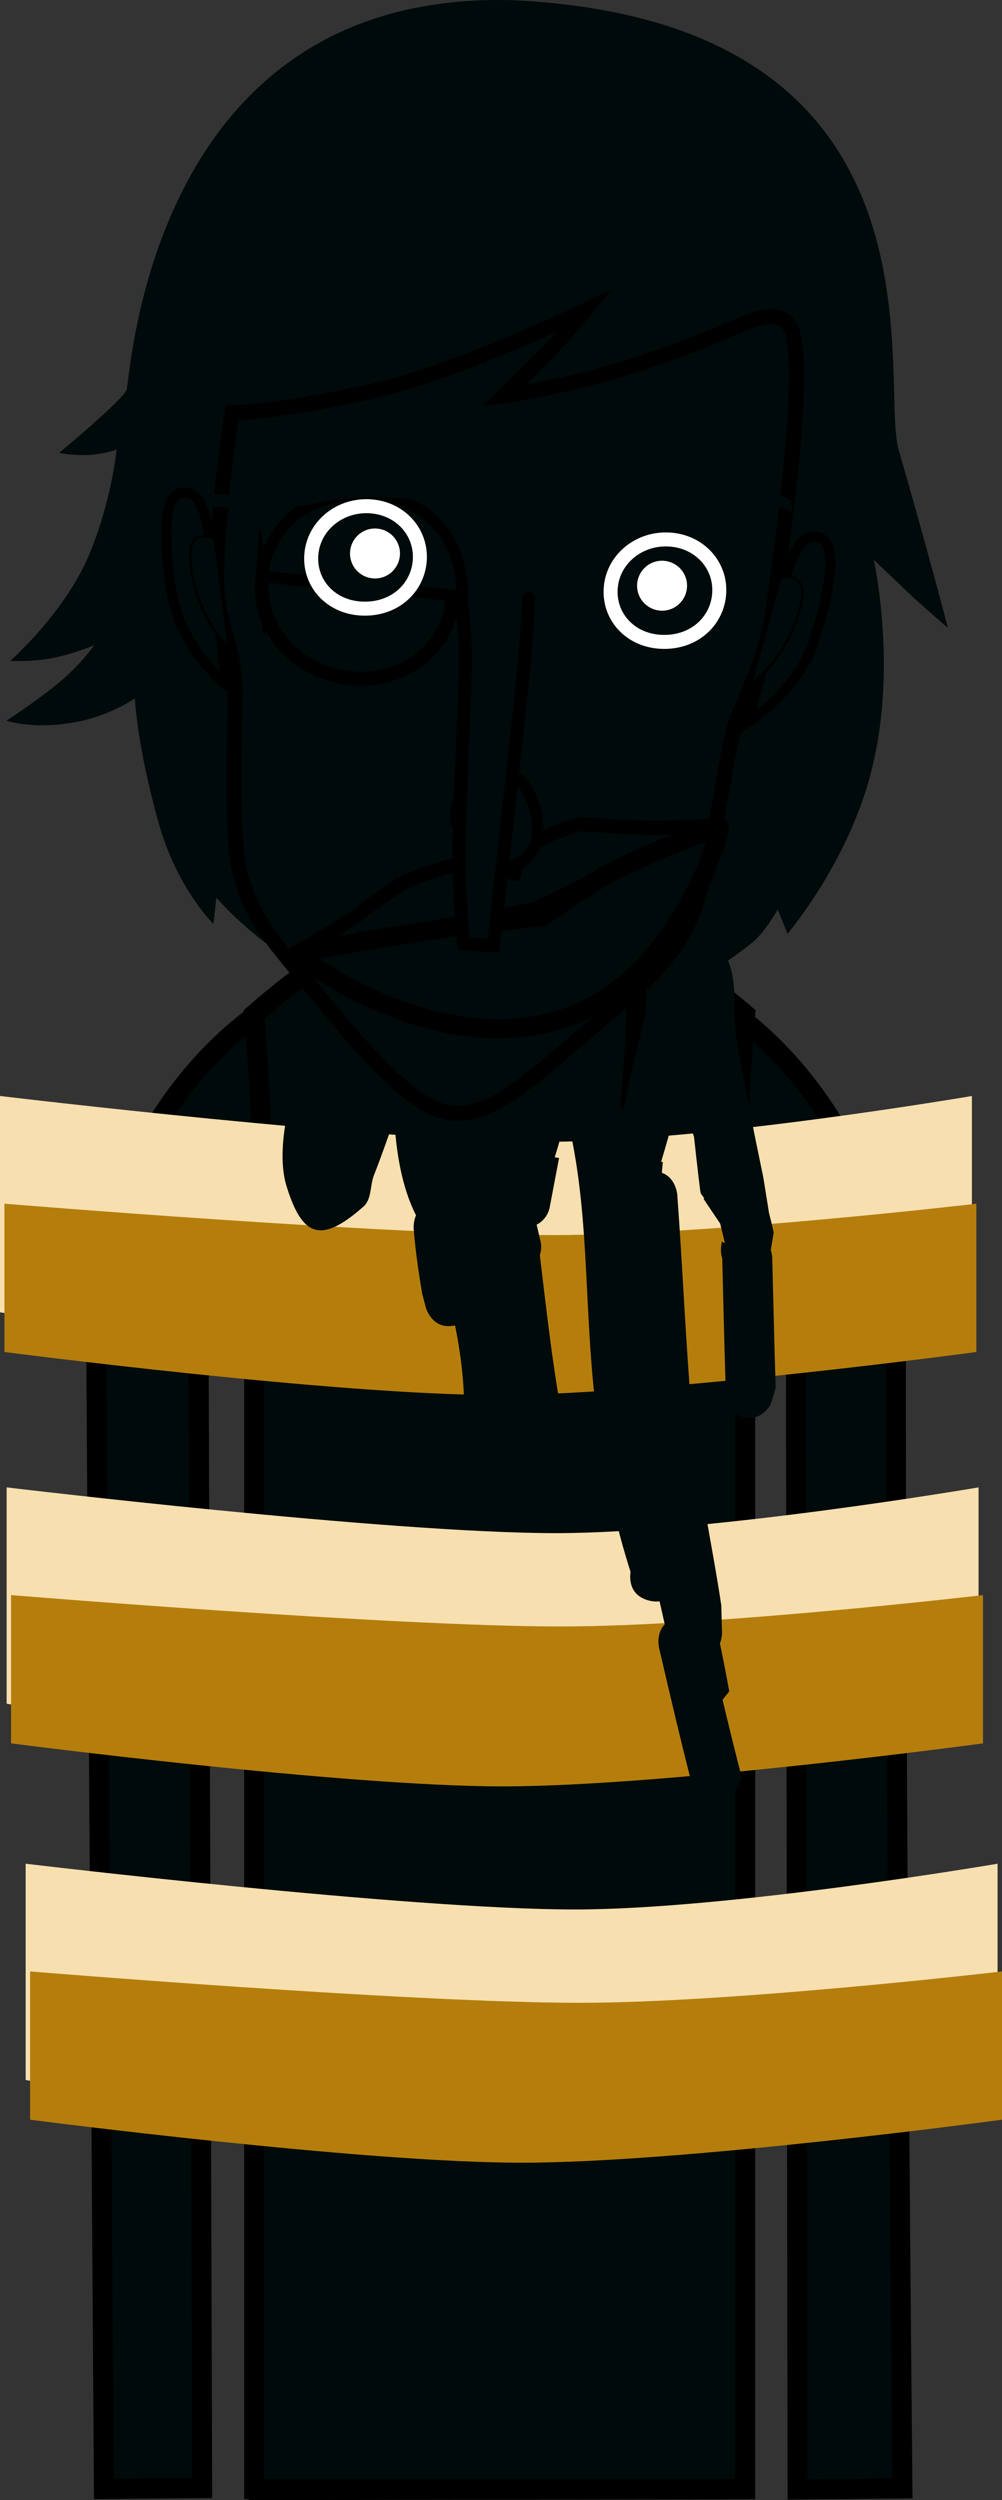 <svg version="1.1" xmlns="http://www.w3.org/2000/svg" xmlns:xlink="http://www.w3.org/1999/xlink" width="100.273" height="250.089" viewBox="0,0,100.273,250.089"><rect x="0" y="0" width="100.273" height="250.089" fill="#333333" stroke="none"/><g transform="translate(-191.147,-55.411)"><g data-paper-data="{&quot;isPaintingLayer&quot;:true}" fill-rule="nonzero" stroke-linejoin="miter" stroke-miterlimit="10" stroke-dasharray="" stroke-dashoffset="0" style="mix-blend-mode: normal"><path d="M201.545,304.392c0,0 -0.635,-94.384 -0.793,-118.012c-0.055,-8.153 8.187,-36.761 40.202,-36.921c31.602,-0.158 39.857,29.487 39.849,36.897c-0.077,46.243 0.654,117.986 0.654,117.986l-10.497,0.096l-0.159,-114.843c0,0 0.075,-3.099 -2.816,-3.154c-3.434,-0.065 -2.945,3.116 -2.945,3.116l0.205,114.87l-48.214,0.072l-0.305,-115.233c0,0 0.279,-2.919 -2.886,-2.934c-3.111,-0.015 -2.816,2.909 -2.816,2.909l0.353,115.067z" fill="#000a0a" stroke="#000000" stroke-width="2" stroke-linecap="butt"/><path d="M256.143,200.334c-0.571,0 -1.034,-0.463 -1.034,-1.034c0,-0.571 0.463,-1.034 1.034,-1.034c0.571,0 1.034,0.463 1.034,1.034c0,0.571 -0.463,1.034 -1.034,1.034z" fill="#000a0a" stroke="none" stroke-width="1.5" stroke-linecap="butt"/><path d="M250.883,204.569c-4.463,-0.314 -6.552,-1.794 -6.17,-2.58c0.118,-0.242 2.846,1.064 6.97,1.305c6.409,0.375 8.51,-0.632 8.51,-0.632v1.346c0,0 -2.413,1.047 -9.311,0.561z" fill="#000a0a" stroke="#000000" stroke-width="0" stroke-linecap="butt"/><path d="M223.07,199.3c0,-0.571 0.463,-1.034 1.034,-1.034c0.571,0 1.034,0.463 1.034,1.034c0,0.571 -0.463,1.034 -1.034,1.034c-0.571,0 -1.034,-0.463 -1.034,-1.034z" fill="#000a0a" stroke="none" stroke-width="1.5" stroke-linecap="butt"/><path d="M229.364,204.569c-6.897,0.486 -9.311,-0.561 -9.311,-0.561v-1.346c0,0 2.101,1.007 8.51,0.632c4.124,-0.241 6.853,-1.547 6.97,-1.305c0.383,0.786 -1.706,2.266 -6.17,2.58z" fill="#000a0a" stroke="#000000" stroke-width="0" stroke-linecap="butt"/><path d="M240.644,261.121c-0.819,0 -1.483,-0.664 -1.483,-1.483c0,-0.819 0.664,-1.483 1.483,-1.483c0.819,0 1.483,0.664 1.483,1.483c0,0.819 -0.664,1.483 -1.483,1.483z" data-paper-data="{&quot;index&quot;:null}" fill="#000a0a" stroke="none" stroke-width="1.5" stroke-linecap="butt"/><path d="M216.581,304.406v-119.201c0,0 0.757,-9.731 0.757,-14.639c0,-4.498 -0.757,-13.687 -0.757,-13.687c0,0 2.673,-2.353 4.656,-3.748c1.983,-1.395 5.172,-2.804 5.172,-2.804c0,0 -0.602,40.109 14.56,40.039c15.435,-0.072 13.832,-40.039 13.832,-40.039c0,0 3.913,1.52 6.166,2.947c2.253,1.427 4.754,3.605 4.754,3.605c0,0 -0.757,9.425 -0.757,14.192c0,4.842 0.757,14.639 0.757,14.639v118.697z" fill="#000a0a" stroke="#000000" stroke-width="2" stroke-linecap="butt"/><g stroke="none" stroke-width="0" stroke-linecap="butt"><path d="M191.147,186.68v-21.635c0,0 38.157,4.578 54.966,4.578c15.507,0 42.296,-4.578 42.296,-4.578v21.635c0,0 -31.739,6.276 -48.072,6.276c-16.084,0 -49.19,-6.276 -49.19,-6.276z" fill="#f7dfaf"/><path d="M191.591,190.653v-14.832c0,0 38.157,3.138 54.966,3.138c15.507,0 42.296,-3.138 42.296,-3.138v14.832c0,0 -31.739,4.303 -48.072,4.303c-16.084,0 -49.19,-4.303 -49.19,-4.303z" fill="#b57e0c"/></g><g stroke="none" stroke-width="0" stroke-linecap="butt"><path d="M191.811,225.832v-21.635c0,0 38.157,4.578 54.966,4.578c15.507,0 42.296,-4.578 42.296,-4.578v21.635c0,0 -31.739,6.276 -48.072,6.276c-16.084,0 -49.19,-6.276 -49.19,-6.276z" fill="#f7dfaf"/><path d="M192.255,229.804v-14.832c0,0 38.157,3.138 54.966,3.138c15.507,0 42.296,-3.138 42.296,-3.138v14.832c0,0 -31.739,4.303 -48.072,4.303c-16.084,0 -49.19,-4.303 -49.19,-4.303z" fill="#b57e0c"/></g><g stroke="none" stroke-width="0" stroke-linecap="butt"><path d="M193.714,263.477v-21.635c0,0 38.157,4.578 54.966,4.578c15.507,0 42.296,-4.578 42.296,-4.578v21.635c0,0 -31.739,6.276 -48.072,6.276c-16.084,0 -49.19,-6.276 -49.19,-6.276z" fill="#f7dfaf"/><path d="M194.158,267.45v-14.832c0,0 38.157,3.138 54.966,3.138c15.507,0 42.296,-3.138 42.296,-3.138v14.832c0,0 -31.739,4.303 -48.072,4.303c-16.084,0 -49.19,-4.303 -49.19,-4.303z" fill="#b57e0c"/></g><path d="M264.921,196.935c-1.814,-0.932 -1.388,-2.584 -1.169,-3.161c-0.129,-4.142 -0.223,-8.285 -0.325,-12.428c0,0 -0.001,-0.021 0,-0.058c-0.289,-0.84 -0.026,-1.684 -0.026,-1.684l0.292,0.186c-0.15,-0.668 -0.31,-1.329 -0.479,-1.986l-1.662,-2.468l0.078,-0.053c-0.125,-0.157 -0.244,-0.319 -0.354,-0.489c-0.057,-0.088 -0.395,-3.086 -0.675,-5.646c-0.215,-0.669 -0.429,-1.341 -0.64,-2.017c0,0 -0.351,-1.121 0.197,-2.066c-0.116,-1.013 -0.222,-2.025 -0.321,-3.037c-0.732,3.229 -1.58,6.437 -2.528,9.6l0.167,0.015l-0.097,1.085c1.419,0.502 1.543,2.178 1.543,2.178c0.539,7.288 0.84,14.627 1.446,21.9c0.11,1.325 0.26,2.645 0.437,3.963c0.006,0.023 0.013,0.046 0.019,0.069l0.006,0.117c0.684,5.03 1.75,10.02 2.495,15.032l0.078,2.73c0,0 0.014,0.522 -0.209,1.094c0.331,1.593 0.643,3.19 0.929,4.796l-0.668,0.831c0.622,2.611 1.259,5.218 1.934,7.818l-1.728,3.871c0,0 -1.501,1.999 -3.5,0.498c-1.999,-1.501 -0.498,-3.5 -0.498,-3.5l0.887,0.389c-1.232,-4.746 -2.341,-9.515 -3.456,-14.29c0,0 -0.327,-1.401 0.577,-2.325c-0.17,-0.768 -0.343,-1.535 -0.518,-2.302c-0.31,0.041 -0.664,0.022 -1.069,-0.082c-2.011,-0.517 -1.923,-2.274 -1.835,-2.855c-2.102,-6.598 -3.302,-13.444 -3.874,-20.351c-0.73,-8.822 -0.44,-17.073 -2.565,-25.472c-0.314,1.461 -0.696,2.897 -1.149,4.334l0.432,0.082l-0.925,4.868c-0.134,0.785 -0.634,1.446 -1.318,1.8l0.376,1.603c0.051,0.199 0.079,0.409 0.079,0.624c0,0.286 -0.048,0.562 -0.137,0.818c0.717,5.893 1.346,11.78 2.508,17.591c0.496,1.532 1,3.063 1.521,4.588l0.071,0.116c0,0 0.716,1.315 0.022,2.464l-0.002,0.38c0,0 -0.209,2.491 -2.7,2.282c-2.491,-0.209 -2.282,-2.7 -2.282,-2.7l0.264,-0.621c-0.007,-0.02 -0.014,-0.04 -0.02,-0.059l-1.016,-2.003c-0.252,-1.055 -0.483,-2.113 -0.697,-3.173c-0.122,-0.379 -0.244,-0.758 -0.365,-1.137l-0.217,1.649c0,0 -0.339,2.477 -2.816,2.138c-2.477,-0.339 -2.138,-2.816 -2.138,-2.816l0.267,-1.859c0.144,-3.3 -0.23,-6.574 -0.884,-9.813c-2.305,0.525 -2.928,-1.8 -2.928,-1.8l-0.359,-1.38c-0.368,-2.156 -0.683,-4.326 -0.854,-6.507c0,0 -0.051,-0.658 0.237,-1.324c-1.407,-2.762 -1.985,-6.248 -2.17,-9.571c-0.665,1.818 -1.3,3.675 -2.037,5.55c-0.404,1.028 -0.222,2.411 -1.049,3.143c-4.261,3.765 -6.119,3.024 -7.678,-1.958c-1.499,-4.789 1.376,-12.001 2.498,-16.677c0,0 0.565,-2.352 2.897,-1.874c0.337,-1.174 0.665,-2.352 0.976,-3.534c0,0 0.638,-2.417 3.055,-1.779c0.223,0.059 0.42,0.133 0.593,0.218l1.391,-1.255c0,0 2.248,-1.094 3.342,1.154c0.365,0.749 0.358,1.37 0.187,1.865c1.203,0.181 2.125,1.219 2.125,2.472c0,0.236 -0.033,0.464 -0.094,0.68c0.797,0.37 1.223,1.128 1.223,1.128c0.08,0.142 0.159,0.284 0.237,0.426c0.738,0.192 1.343,0.713 1.65,1.396l1.903,4.001l-0.051,0.024c0.073,0.131 0.142,0.263 0.207,0.398c0.412,0.848 0.429,1.799 0.405,2.766c0.105,0.249 0.209,0.498 0.313,0.748c0.324,-2.734 1.076,-5.525 1.187,-8.369c0,-0.31 0,-2.474 0,-2.474c0,-1.381 1.119,-2.5 2.5,-2.5c1.156,0 2.128,0.784 2.414,1.849l0.707,2.407l-0.318,0.093c1.834,2.967 3.081,5.982 4.265,9.263c0.05,-0.187 0.097,-0.375 0.137,-0.563c1.101,-5.144 2.538,-10.082 3.279,-15.294l0.023,-2.657c0.008,-1.058 0.673,-1.959 1.607,-2.317c-0.451,-0.889 -0.176,-1.891 -0.176,-1.891l5.11,-0.286c0.206,2.663 0.385,5.319 0.571,7.973c1.014,2.358 0.401,5.245 0.845,7.813c0.799,4.629 1.719,9.237 2.679,13.835l-0.01,0.061l0.02,-0.003l0.509,3.169c0.014,0.081 0.025,0.163 0.031,0.247c0.173,0.674 0.338,1.352 0.492,2.037l-0.291,1.761c0.136,0.427 0.145,0.768 0.145,0.768c0.107,4.336 0.204,8.671 0.344,13.006l-0.482,1.625c0,0 -1.143,2.224 -3.366,1.081z" fill="#000a0a" stroke="none" stroke-width="0.5" stroke-linecap="butt"/><g><path d="M197.069,100.72c0,0 6.563,-5.476 6.751,-6.33c0.495,-2.241 2.645,-40.086 38.79,-38.954c44.591,2.214 36.444,37.994 38.475,44.995c2.785,9.599 4.923,17.789 4.923,17.789c0,0 -2.617,-2.242 -3.85,-3.412c-1.151,-1.091 -3.572,-3.404 -3.572,-3.404c0,0 2.359,10.539 -0.141,20.736c-2.222,9.348 -8.486,16.672 -8.486,16.672l-0.988,-2.422c0,0 -1.174,2.121 -2.388,3.173c-1.214,1.052 -3.634,2.665 -3.634,2.665l0.168,-3.702c0,0 -7.814,10.497 -25.052,9.14c-16.248,-1.397 -25.26,-12.474 -25.26,-12.474l-0.302,2.64c0,0 -3.655,-3.557 -5.487,-10.117c-2.183,-7.818 -2.374,-12.44 -2.374,-12.44c0,0 -2.466,1.731 -5.897,2.367c-4.299,0.798 -6.954,-0.142 -6.954,-0.142c0,0 3.789,-2.458 5.904,-4.367c1.884,-1.701 2.877,-3.184 2.877,-3.184c0,0 -2.178,0.934 -4.336,1.318c-2.251,0.4 -4.057,0.247 -4.057,0.247c0,0 5.315,-4.677 7.775,-10.355c2.322,-5.362 2.862,-10.783 2.862,-10.783c0,0 -1.405,0.565 -3.378,0.56c-1.251,-0.003 -2.369,-0.215 -2.369,-0.215z" fill="#000a0a" stroke="none" stroke-width="1.5" stroke-linecap="butt"/><path d="M212.841,113.777c-0.065,-7.316 1.535,-17.089 1.535,-17.089c0,0 3.405,0.198 14.1,-2.162c8.217,-1.813 21.161,-8.025 21.161,-8.025c0,0 -2.365,2.846 -3.712,4.211c-1.432,1.45 -4.303,4.272 -4.303,4.272c0,0 7.936,-1.115 14.97,-3.69c8.795,-2.927 10.99,-5.297 13.24,-3.675c2.655,1.914 -0.596,23.198 -1.296,28.72c-0.818,5.626 -3.192,9.299 -4.019,12.269c-0.827,2.97 -0.838,6.093 -3.324,15.846c-1.551,6.087 -4.776,8.611 -11.021,13.923c-6.245,5.312 -9.679,8.596 -13.634,8.388c-3.806,-0.201 -8.557,-5.713 -13.174,-11.333c-4.917,-5.984 -8.26,-9.078 -8.632,-15.783c-0.335,-6.039 -0.081,-9.939 -0.052,-15.29c0.021,-3.911 -1.804,-6.588 -1.84,-10.583z" fill="#000a0a" stroke="#000000" stroke-width="1.5" stroke-linecap="butt"/><path d="M261.852,102.059c0,0 1.498,0.424 4.168,1.406c2.438,0.897 4.316,2.051 4.316,2.051l0.113,1.181c0,0 -7.013,-3.63 -14.906,-3.523c-6.311,0.086 -10.136,2.108 -10.136,2.108l0.338,-4.163c0,0 3.239,-1.481 7.974,-1.3c4.903,0.187 8.03,1.156 8.03,1.156z" data-paper-data="{&quot;index&quot;:null}" fill="#000a0a" stroke="none" stroke-width="1.5" stroke-linecap="butt"/><path d="M249.158,137.871c0.608,0 3.378,0.238 6.551,0.336c3.198,0.099 7.561,-0.362 7.601,-0.198c0.051,0.208 -9.703,3.846 -12.603,5.355c-2.431,1.265 -6.025,2.99 -6.025,2.99c0,0 -7.064,1.384 -13.293,2.329c-4.993,0.757 -10.327,2.063 -10.37,1.98c-0.057,-0.113 3.379,-2.013 5.912,-3.683c0.901,-0.864 4.582,-3.286 4.582,-3.286c0,0 4.549,-1.986 7.334,-2.106c2.984,-0.129 3.51,1.305 3.75,1.241c0,0 0.501,-2.052 1.488,-2.798c0.987,-0.745 4.619,-2.16 5.074,-2.16z" fill="#000a0a" stroke="#000000" stroke-width="1.4" stroke-linecap="butt"/><path d="M233.263,148.632c5.13,-0.81 12.149,-1.518 12.149,-1.518c0,0 4.886,-3.474 7.28,-4.66c1.856,-0.92 10.268,-4.567 10.44,-4.233c0.167,0.327 -3.975,15.238 -15.491,19.031c-13.06,4.386 -26.704,-6.228 -26.727,-6.4c-0.023,-0.172 7.22,-1.41 12.35,-2.22z" fill="#000a0a" stroke="#000000" stroke-width="1.9" stroke-linecap="butt"/><path d="M242.508,142.005c-0.969,0.36 -4.452,-1.825 -5.417,-3.71c-0.864,-1.687 -0.1,-4.046 2.217,-4.907c2.317,-0.861 4.11,-1.003 5.236,2.523c0.956,2.993 0.281,5.233 -2.036,6.093z" fill="#000a0a" stroke="#000000" stroke-width="1.15" stroke-linecap="butt"/><path d="M244.046,115.299c0,0 -0.176,3.967 -0.493,7.11c-0.629,6.222 -3.022,27.617 -3.022,27.617l-2.975,-0.2c0,0 -0.509,-4.219 -0.455,-9.555c0.072,-7.223 0.692,-16.285 0.613,-19.638c-0.075,-3.178 -0.494,-5.763 -0.494,-5.763" fill="#000a0a" stroke="#000000" stroke-width="1.3" stroke-linecap="round"/><path d="M213.828,123.994c0,0 -4.674,-3.854 -5.521,-9.385c-0.891,-5.82 -0.776,-9.811 1.179,-9.934c1.955,-0.123 2.53,2.56 3.138,8.597c0.608,6.036 1.204,10.722 1.204,10.722z" data-paper-data="{&quot;index&quot;:null}" fill="#000a0a" stroke="#000000" stroke-width="1" stroke-linecap="butt"/><path d="M213.902,120.042c0,0 -3.35,-3.166 -3.716,-8.732c-0.204,-3.105 2.311,-2.124 2.311,-2.124" fill="#000a0a" stroke="#000000" stroke-width="0.25" stroke-linecap="round"/><path d="M217.374,113.614c0.413,-4.875 5.452,-8.575 10.807,-8.122c5.354,0.454 8.708,4.87 8.294,9.745c-0.413,4.875 -4.729,8.484 -10.084,8.03c-5.354,-0.454 -9.431,-4.779 -9.017,-9.654z" fill="#000a0a" stroke="#000000" stroke-width="1.4" stroke-linecap="butt"/><path d="M221.793,114.042c0.233,-2.749 2.65,-4.788 5.399,-4.555c2.749,0.233 4.788,2.65 4.555,5.399c-0.233,2.749 -2.65,4.788 -5.399,4.555c-2.749,-0.233 -4.788,-2.65 -4.555,-5.399z" fill="#000a0a" stroke="none" stroke-width="1.5" stroke-linecap="butt"/><path d="M252.282,114.036c0.311,-2.773 2.887,-4.862 5.913,-4.65c3.026,0.212 5.118,2.627 4.923,5.41c-0.195,2.783 -2.573,5.006 -5.884,4.814c-3.149,-0.182 -5.277,-2.678 -4.952,-5.574z" fill="#000a0a" stroke="#ffffff" stroke-width="1.4" stroke-linecap="butt"/><path d="M217.343,113.078c0,0 0.695,-8.989 11.193,-8.061c9.436,0.829 8.873,10.053 8.873,10.053z" fill="#000a0a" stroke="#000000" stroke-width="1.15" stroke-linecap="butt"/><path d="M221.565,103.338c0,0 3.489,-1.579 8.172,-1.714c5.19,-0.15 7.754,0.478 7.754,0.478l0.005,4.148c0,0 -3.778,-0.948 -7.962,-1.081c-5.595,-0.179 -6.729,0.964 -11.003,1.124c-3.663,0.137 -6.732,-0.313 -6.732,-0.313l0.06,-1.23c0,0 3.581,0.326 5.226,0.298c1.357,-0.023 4.032,-0.657 4.032,-0.657z" fill="#000a0a" stroke="none" stroke-width="1.5" stroke-linecap="butt"/><path d="M268.671,117.206c1.445,-5.892 2.39,-8.468 4.308,-8.074c1.918,0.394 1.475,4.363 -0.221,10.001c-1.611,5.358 -6.777,8.521 -6.777,8.521c0,0 1.244,-4.557 2.69,-10.449z" data-paper-data="{&quot;index&quot;:null}" fill="#000a0a" stroke="#000000" stroke-width="1" stroke-linecap="butt"/><path d="M269.367,113.178c0,0 2.627,-0.621 1.992,2.426c-1.139,5.461 -4.899,8.128 -4.899,8.128" data-paper-data="{&quot;index&quot;:null}" fill="#000a0a" stroke="#000000" stroke-width="0.25" stroke-linecap="round"/><path d="M222.319,110.711c0.311,-2.773 2.887,-4.862 5.913,-4.65c3.026,0.212 5.118,2.627 4.923,5.41c-0.195,2.783 -2.573,5.006 -5.884,4.814c-3.149,-0.182 -5.277,-2.678 -4.952,-5.574z" fill="#000a0a" stroke="#ffffff" stroke-width="1.4" stroke-linecap="butt"/><path d="M255.059,114.872c-0.481,-1.294 0.179,-2.733 1.473,-3.214c1.294,-0.481 2.733,0.179 3.214,1.473c0.481,1.294 -0.179,2.733 -1.473,3.214c-1.294,0.481 -2.733,-0.179 -3.214,-1.473z" fill="#ffffff" stroke="none" stroke-width="0.5" stroke-linecap="butt"/><path d="M226.33,111.648c-0.481,-1.294 0.179,-2.733 1.473,-3.214c1.294,-0.481 2.733,0.179 3.214,1.473c0.481,1.294 -0.179,2.733 -1.473,3.214c-1.294,0.481 -2.733,-0.179 -3.214,-1.473z" fill="#ffffff" stroke="none" stroke-width="0.5" stroke-linecap="butt"/></g></g></g></svg>